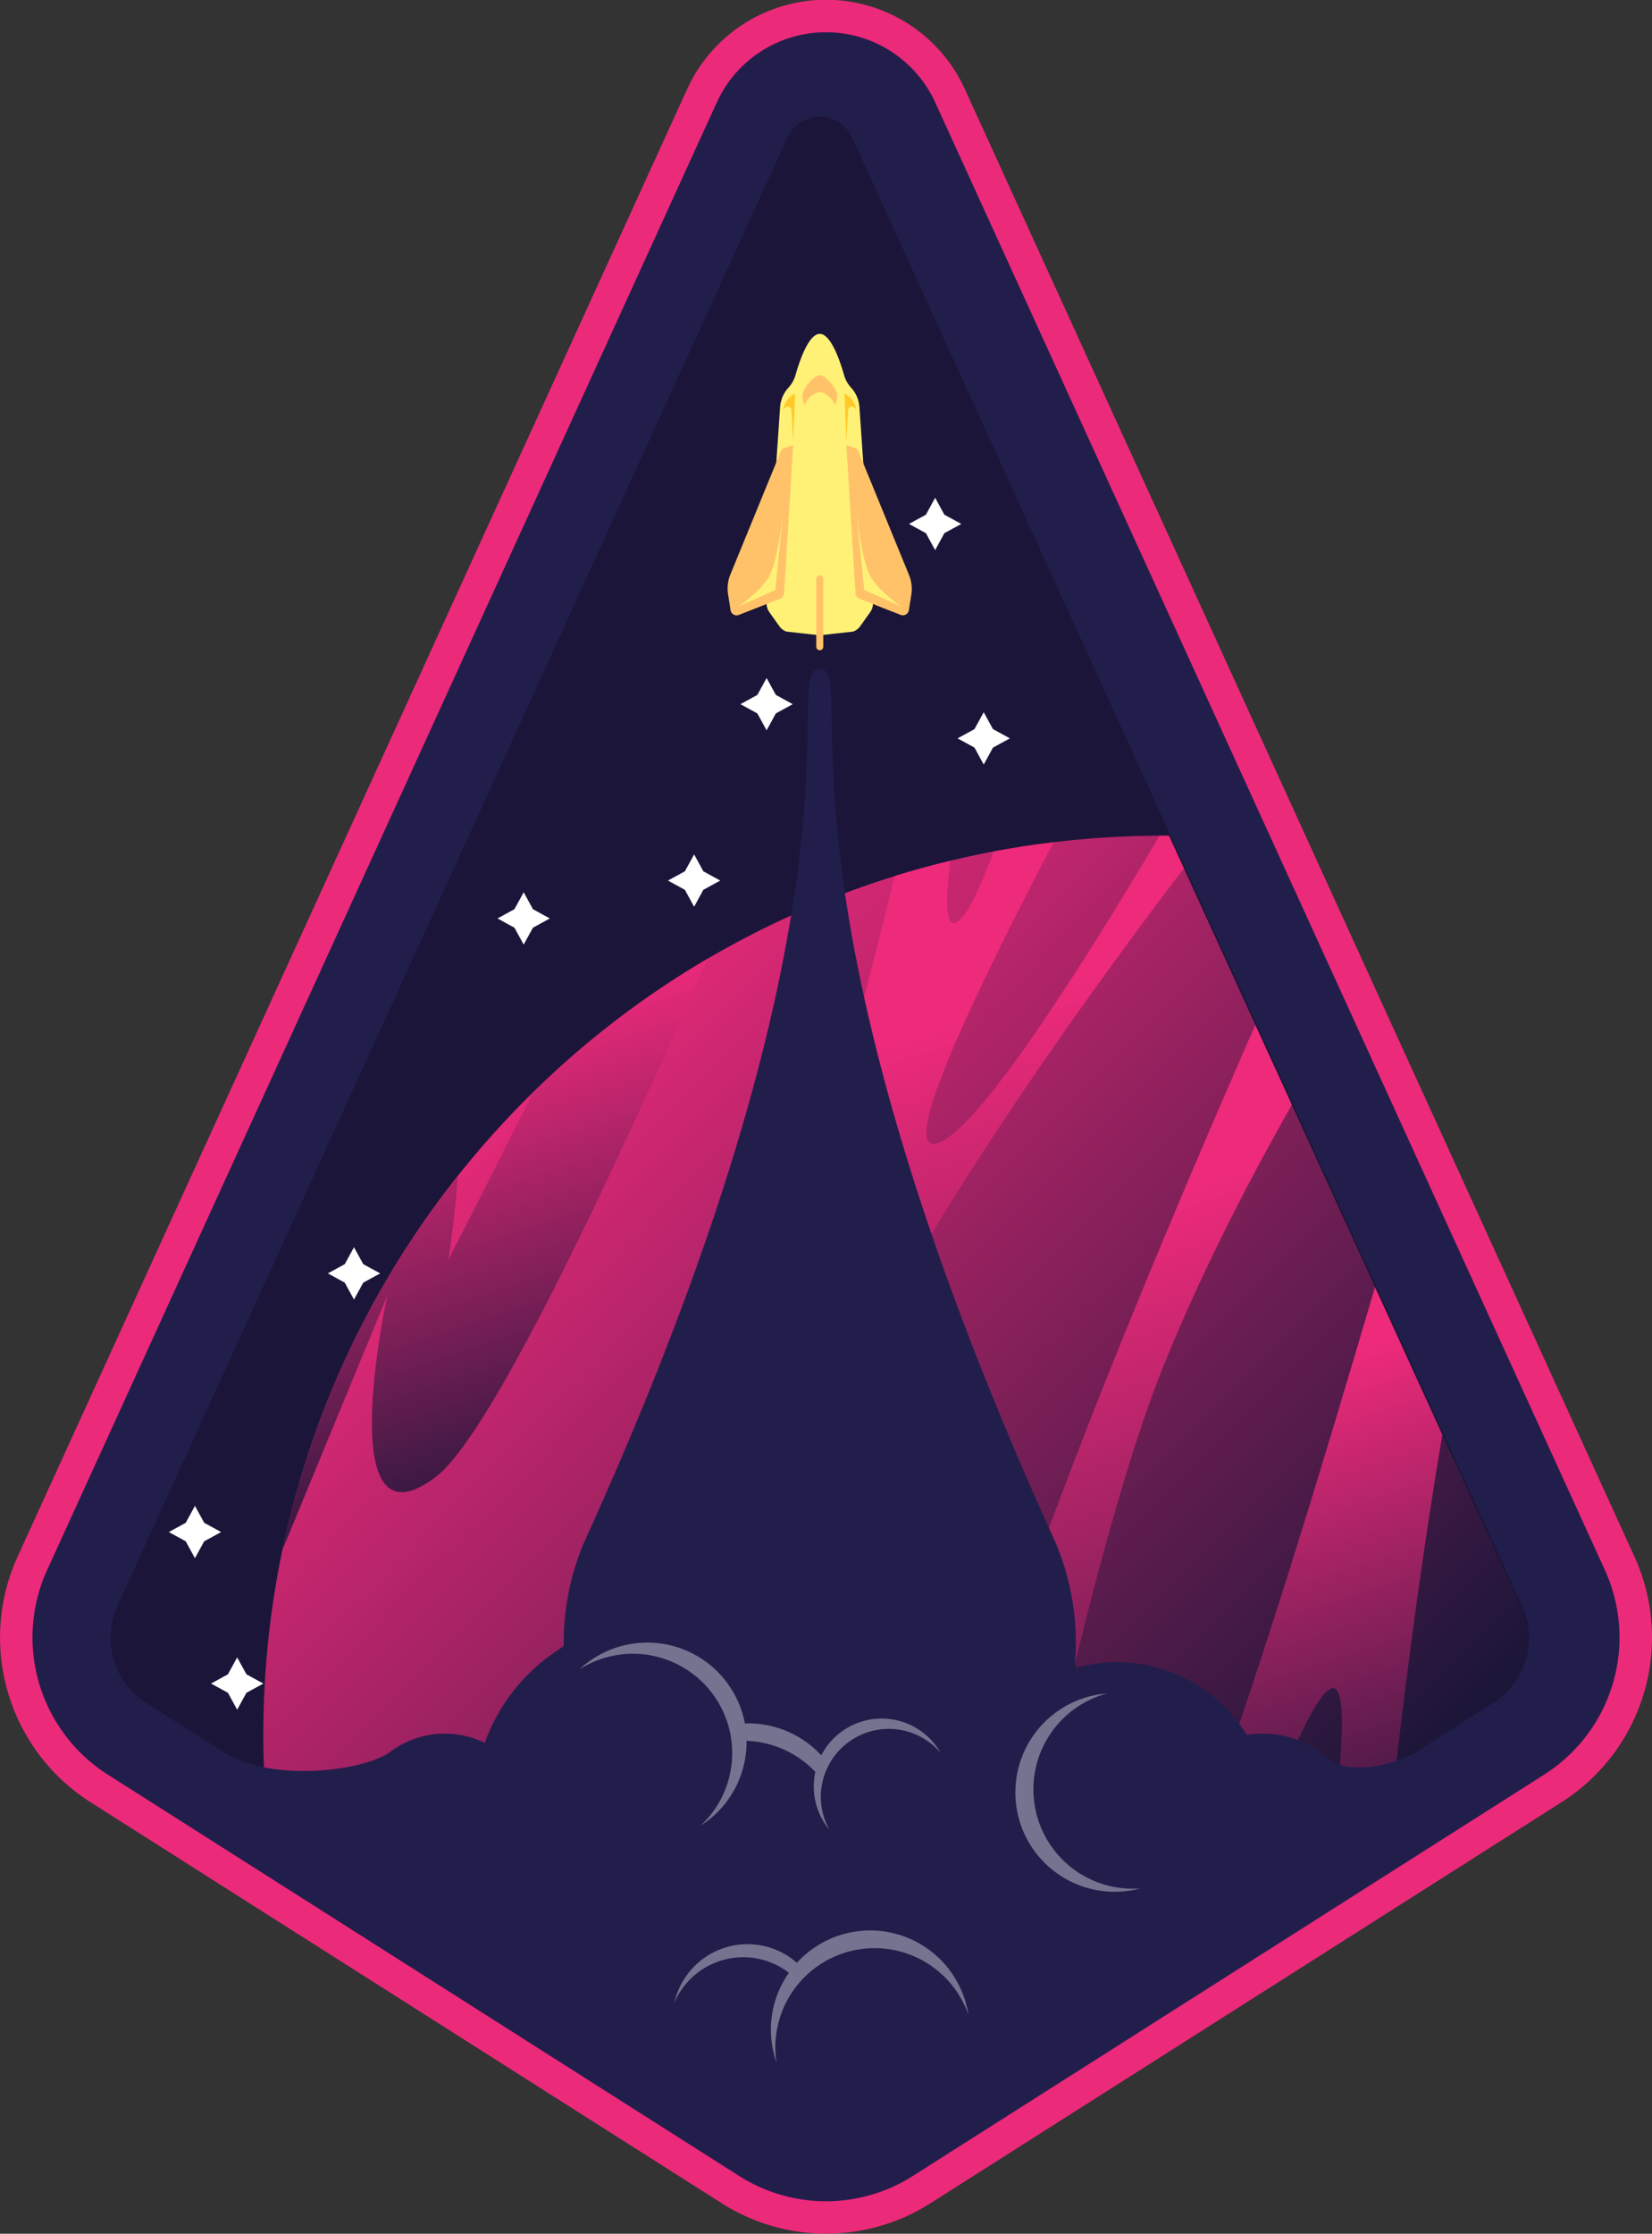 <svg xmlns="http://www.w3.org/2000/svg" xmlns:xlink="http://www.w3.org/1999/xlink" viewBox="0 0 508.96 688.03"><rect x="0" y="0" width="508.96" height="688.03" fill="#333333" stroke="none"/><defs><linearGradient id="a" x1="144.23" y1="326.16" x2="421.14" y2="603.07" gradientUnits="userSpaceOnUse"><stop offset="0" stop-color="#ee2a7b"/><stop offset="1" stop-color="#091433"/></linearGradient><linearGradient id="b" x1="130.87" y1="320.55" x2="182.91" y2="479" xlink:href="#a"/><linearGradient id="c" x1="217.31" y1="339.8" x2="309.49" y2="620.5" xlink:href="#a"/><linearGradient id="d" x1="303.72" y1="385.92" x2="390.51" y2="650.21" xlink:href="#a"/><linearGradient id="e" x1="248.33" y1="498.28" x2="351.38" y2="812.05" xlink:href="#a"/><linearGradient id="f" x1="375.35" y1="429.76" x2="432.74" y2="604.5" xlink:href="#a"/></defs><title>badge_1</title><path d="M254.48,688a59.73,59.73,0,0,1-32.1-9.34L27.7,555A60.11,60.11,0,0,1,5.36,479.6L211.68,27.51a47,47,0,0,1,85.6,0L503.61,479.6A60.1,60.1,0,0,1,481.26,555L286.59,678.69A59.79,59.79,0,0,1,254.48,688Z" style="fill:#ec2a7a"/><path d="M93.56,555.48c-8.42,0-20.44-1.25-29.88-7.24l-.64-.4L39.73,533A34,34,0,0,1,27.08,490.4L233.41,38.31a21,21,0,0,1,38.3,0L478,490.4A34,34,0,0,1,465.4,533l-27.6,17.54h-.95a49.64,49.64,0,0,1-18.07,3.89,27.39,27.39,0,0,1-11.95-2.51h-7.38v-5.09a20.08,20.08,0,0,0-10.39-2.91,20.66,20.66,0,0,0-3.34.29l-6.61,1.07-3.51-5.71a36.8,36.8,0,0,0-31.54-17.65,37.53,37.53,0,0,0-9.95,1.36l-11,3.05L321.54,515c0-.26-.09-.53-.13-.78l-.29-1.62.1-1.27c.16-2,.23-3.73.23-5.38a68.71,68.71,0,0,0-3.8-22.64l-1.73-4.45c-.4-.87-.78-1.71-1.15-2.54-.08-.17-.16-.33-.23-.49-37.68-83.36-54.44-144.22-62-186.61-7.54,42.4-24.31,103.27-62,186.65a4.54,4.54,0,0,1-.21.45c-.37.85-.76,1.69-1.15,2.54l-1.79,4.62A68.75,68.75,0,0,0,183.67,506c0,.14,0,.26,0,.39l.17,6.3-5,3a47.28,47.28,0,0,0-20.08,24.51L155,550.69,145,545.78a18,18,0,0,0-15.29-.27v.07l-4.26,2.62L123.19,550h-1C115.07,553.41,104.45,555.48,93.56,555.48Z" style="fill:#1b1639"/><path d="M459.47,524.58l-29.3,18.62-14.08,8.95-4.4,2.8-24.33,15.46-25.51,16.21-54.77,34.81L277.9,640l-13.11,8.33A23.85,23.85,0,0,1,242.25,650a24.81,24.81,0,0,1-3-1.64l-22.7-14.43-27-17.16-23-14.62-32.32-20.54-11-6.95-14.53-9.24L81.48,548.06q-.35-6.91-.35-13.93A277.29,277.29,0,0,1,87,477.43h0A276.58,276.58,0,0,1,164.2,336.48h0a276.35,276.35,0,0,1,111.48-66.64q8.46-2.62,17.14-4.71,6.62-1.61,13.35-2.87,9.15-1.72,18.5-2.85h0a280.24,280.24,0,0,1,32.58-2h2.9l4.57,10,22,48.2L398,340.3l25.63,56.16,20.75,45.46,24,52.63A23.85,23.85,0,0,1,459.47,524.58Z" style="fill:url(#a)"/><path d="M218,295.3c-31.46,71.63-67.25,147-83.68,159.56-32.59,24.82-15-55.77-15-55.77L87,477.42a275.5,275.5,0,0,1,54-115.16c-.8,12.66-2.77,25.17-2.86,25.78.33-.65,11.23-21.89,26.09-51.56h0A277,277,0,0,1,218,295.3Z" style="fill:url(#b)"/><path d="M364.74,267.47c-22.41,29.34-55.61,75-82.52,120.59-27.94,47.4-67.1,154.34-92.72,228.66l-23-14.62c12.43-35.61,21.43-69,9.18-63.52-9.6,4.31-25.54,22.39-41.5,43l-11-6.95c35.94-47.5,82.6-111.08,101.33-145.06,17.83-32.34,37.24-102.68,51.12-159.72q8.46-2.62,17.14-4.71c-1.54,12.49-1.47,20.78,1.92,18.92,3.16-1.75,7.22-10.34,11.43-21.79q9.15-1.72,18.5-2.85c-22.51,42.86-48.16,95.6-36.19,92.82,12.27-2.9,45.11-54.78,68.78-94.78h2.9Z" style="fill:url(#c)"/><path d="M398,340.3c-14.23,25.08-29.1,54.05-40.56,83-17.22,43.66-36.52,129.77-50.34,198.15L277.9,640c6.84-34.45,15.84-75.32,26.5-113.05,15.75-55.76,55.38-149.77,82.34-211.26Z" style="fill:url(#d)"/><path d="M242.25,650a24.81,24.81,0,0,1-3-1.64l-22.7-14.43c27.7-82,70.39-204,82-210.6C310.57,416.36,269.23,559.87,242.25,650Z" style="fill:url(#e)"/><path d="M423.61,396.46l20.75,45.46C438.58,476.16,433.9,511,430.17,543.2l-14.08,8.95-4.4,2.8c2.83-25,2.71-41.23-4.14-32.66-6,7.45-13.11,25.9-20.19,48.12l-25.51,16.21q5.58-15.63,11.86-32.75C388.17,514.53,407.07,452.9,423.61,396.46Z" style="fill:url(#f)"/><path d="M494.51,483.75,288.18,31.66a37,37,0,0,0-67.4,0L14.45,483.75a50.07,50.07,0,0,0,18.61,62.77L227.74,670.25a49.84,49.84,0,0,0,53.48,0L475.9,546.52A50.07,50.07,0,0,0,494.51,483.75ZM460,524.58l-25.14,16h0c-15.17,6.48-22.65,3.34-25.43,1.38,0,0,0,0,0,0a7.28,7.28,0,0,1-1.3-1.13v0a29.89,29.89,0,0,0-19.07-6.84,31,31,0,0,0-4.94.41,47,47,0,0,0-52.67-20.69c-.07-.52-.17-1-.26-1.55.16-2,.26-4.09.26-6.16a78.72,78.72,0,0,0-6.23-30.79h0c0-.13-.1-.25-.16-.38-.42-.92-.84-1.84-1.25-2.76-.05-.09-.09-.18-.13-.27C233.07,271.31,265,206.11,252.56,206.11s19.49,65.2-71.11,265.64c0,.09-.08.18-.13.27-.41.92-.83,1.84-1.25,2.76-.06.13-.11.25-.16.38h0A78.72,78.72,0,0,0,173.67,506c0,.38,0,.75,0,1.13a57.24,57.24,0,0,0-24.33,29.71A28,28,0,0,0,119.7,540h0c-9.65,6-36.7,8.65-50.66-.2l-.63-.39L45.09,524.58a23.85,23.85,0,0,1-8.91-30L242.51,42.46a11,11,0,0,1,20.1,0l98.12,215,108.21,237.1A23.85,23.85,0,0,1,460,524.58Z" style="fill:#221e4c"/><path d="M341.09,521.61a30.59,30.59,0,0,0,10.2,60.06,30.59,30.59,0,1,1-10.2-60.06Z" style="fill:#f2f2f2;opacity:0.4"/><path d="M298.33,620.53a30.59,30.59,0,0,0-49.55-12.41,28.72,28.72,0,0,0-2.49,2.56,30.63,30.63,0,0,0-7.06,24.62,30.49,30.49,0,0,1,2.64-25.83c.38-.63.77-1.23,1.18-1.82a23.08,23.08,0,0,0-35.25,9.12,23.07,23.07,0,0,1,37.71-12.19,30.59,30.59,0,0,1,52.82,15.95Z" style="fill:#f2f2f2;opacity:0.4"/><path d="M230,536.22a30.49,30.49,0,0,1-14.11,26.09,30.59,30.59,0,0,0,9.48-25.92,29.13,29.13,0,0,0-1-4.93,30.59,30.59,0,0,0-45.83-17.27,30.6,30.6,0,0,1,50.95,16.66A29.8,29.8,0,0,1,230,536.22Z" style="fill:#f2f2f2;opacity:0.4"/><path d="M289.93,540.09a20.93,20.93,0,0,0-34.54,3.46,20.23,20.23,0,0,0-1.92,5c-.09.35-.16.71-.23,1.07a20.79,20.79,0,0,0,2.3,14,20.86,20.86,0,0,1-4.47-17.2c0-.21.08-.41.13-.62A30.55,30.55,0,0,0,230,536.22a29.8,29.8,0,0,0-.52-5.37,30.63,30.63,0,0,1,23.54,9.83,20.93,20.93,0,0,1,36.88-.59Z" style="fill:#f2f2f2;opacity:0.4"/><path d="M268.94,185.59l-4.16-60.17a9.76,9.76,0,0,0-2.56-6,9.76,9.76,0,0,1-2.21-4c-1.16-4.11-4-12.58-7.45-12.58s-6.28,8.47-7.44,12.58a9.89,9.89,0,0,1-2.22,4,9.88,9.88,0,0,0-2.56,6l-4.15,60.17a4.57,4.57,0,0,0,.83,2.95l3.09,4.35a4.52,4.52,0,0,0,2.18,1.65l10.27,1.14,10.27-1.14a4.52,4.52,0,0,0,2.18-1.65l3.1-4.35A4.57,4.57,0,0,0,268.94,185.59Z" style="fill:#fff176"/><path d="M244.37,137.13l-2.82,45.65a1.86,1.86,0,0,1-1.18,1.63l-12.76,5a1.88,1.88,0,0,1-2.53-1.45l-.75-4.8A11.49,11.49,0,0,1,225,177l15.57-38a1.87,1.87,0,0,1,1.17-1.08Z" style="fill:#ffc269"/><path d="M260.76,137.13l2.81,45.65a1.88,1.88,0,0,0,1.18,1.63l12.76,5A1.87,1.87,0,0,0,280,188l.76-4.8a11.4,11.4,0,0,0-.72-6.14l-15.56-38a1.87,1.87,0,0,0-1.17-1.08Z" style="fill:#ffc269"/><path d="M244.37,136l.58-14.78a6.39,6.39,0,0,0-3.6,5c.9-1.53,2.38-1.12,2.47.14S244.37,136,244.37,136Z" style="fill:#ffca28"/><path d="M260.76,136l-.59-14.78a6.41,6.41,0,0,1,3.61,5c-.9-1.53-2.39-1.12-2.48.14S260.76,136,260.76,136Z" style="fill:#ffca28"/><path d="M241.35,157.21l-2.48,24.51-11.44,5.13s6.33-4.18,9.32-8.93S241.35,157.21,241.35,157.21Z" style="fill:#fff176"/><path d="M263.78,157.21l2.48,24.51,11.44,5.13s-6.34-4.18-9.32-8.93S263.78,157.21,263.78,157.21Z" style="fill:#fff176"/><path d="M257.09,119.49c-1.21-1.78-3-3.86-4.53-3.86s-3.32,2.08-4.52,3.86a4.76,4.76,0,0,0-.18,5.07l.15.26c.15-1.42,1.62-2.68,2.85-3.5a3.07,3.07,0,0,1,3.41,0c1.22.82,2.69,2.08,2.84,3.5l.16-.26A4.76,4.76,0,0,0,257.09,119.49Z" style="fill:#ffc269"/><path d="M252.56,200.28h0a1.09,1.09,0,0,1-1.08-1.08V178.3a1.09,1.09,0,0,1,1.08-1.09h0a1.08,1.08,0,0,1,1.08,1.09v20.9A1.08,1.08,0,0,1,252.56,200.28Z" style="fill:#ffc269"/><polygon points="305.92 224.58 311.13 227.43 305.92 230.28 303.07 235.49 300.23 230.28 295.02 227.43 300.23 224.58 303.07 219.38 305.92 224.58" style="fill:#fff"/><polygon points="239.03 214.05 244.23 216.9 239.03 219.75 236.18 224.95 233.33 219.75 228.12 216.9 233.33 214.05 236.18 208.84 239.03 214.05" style="fill:#fff"/><polygon points="216.69 268.38 221.9 271.23 216.69 274.08 213.85 279.29 211 274.08 205.79 271.23 211 268.38 213.85 263.18 216.69 268.38" style="fill:#fff"/><polygon points="164.19 280.05 169.39 282.9 164.19 285.75 161.34 290.95 158.49 285.75 153.28 282.9 158.49 280.05 161.34 274.84 164.19 280.05" style="fill:#fff"/><polygon points="111.91 389.38 117.12 392.23 111.91 395.08 109.06 400.29 106.22 395.08 101.01 392.23 106.22 389.38 109.06 384.18 111.91 389.38" style="fill:#fff"/><polygon points="62.91 469.05 68.12 471.9 62.91 474.75 60.06 479.95 57.22 474.75 52.01 471.9 57.22 469.05 60.06 463.84 62.91 469.05" style="fill:#fff"/><polygon points="75.92 515.72 81.13 518.57 75.92 521.41 73.07 526.62 70.22 521.41 65.02 518.57 70.22 515.72 73.07 510.51 75.92 515.72" style="fill:#fff"/><polygon points="290.95 158.54 296.16 161.38 290.95 164.23 288.11 169.44 285.26 164.23 280.05 161.38 285.26 158.54 288.11 153.33 290.95 158.54" style="fill:#fff"/></svg>